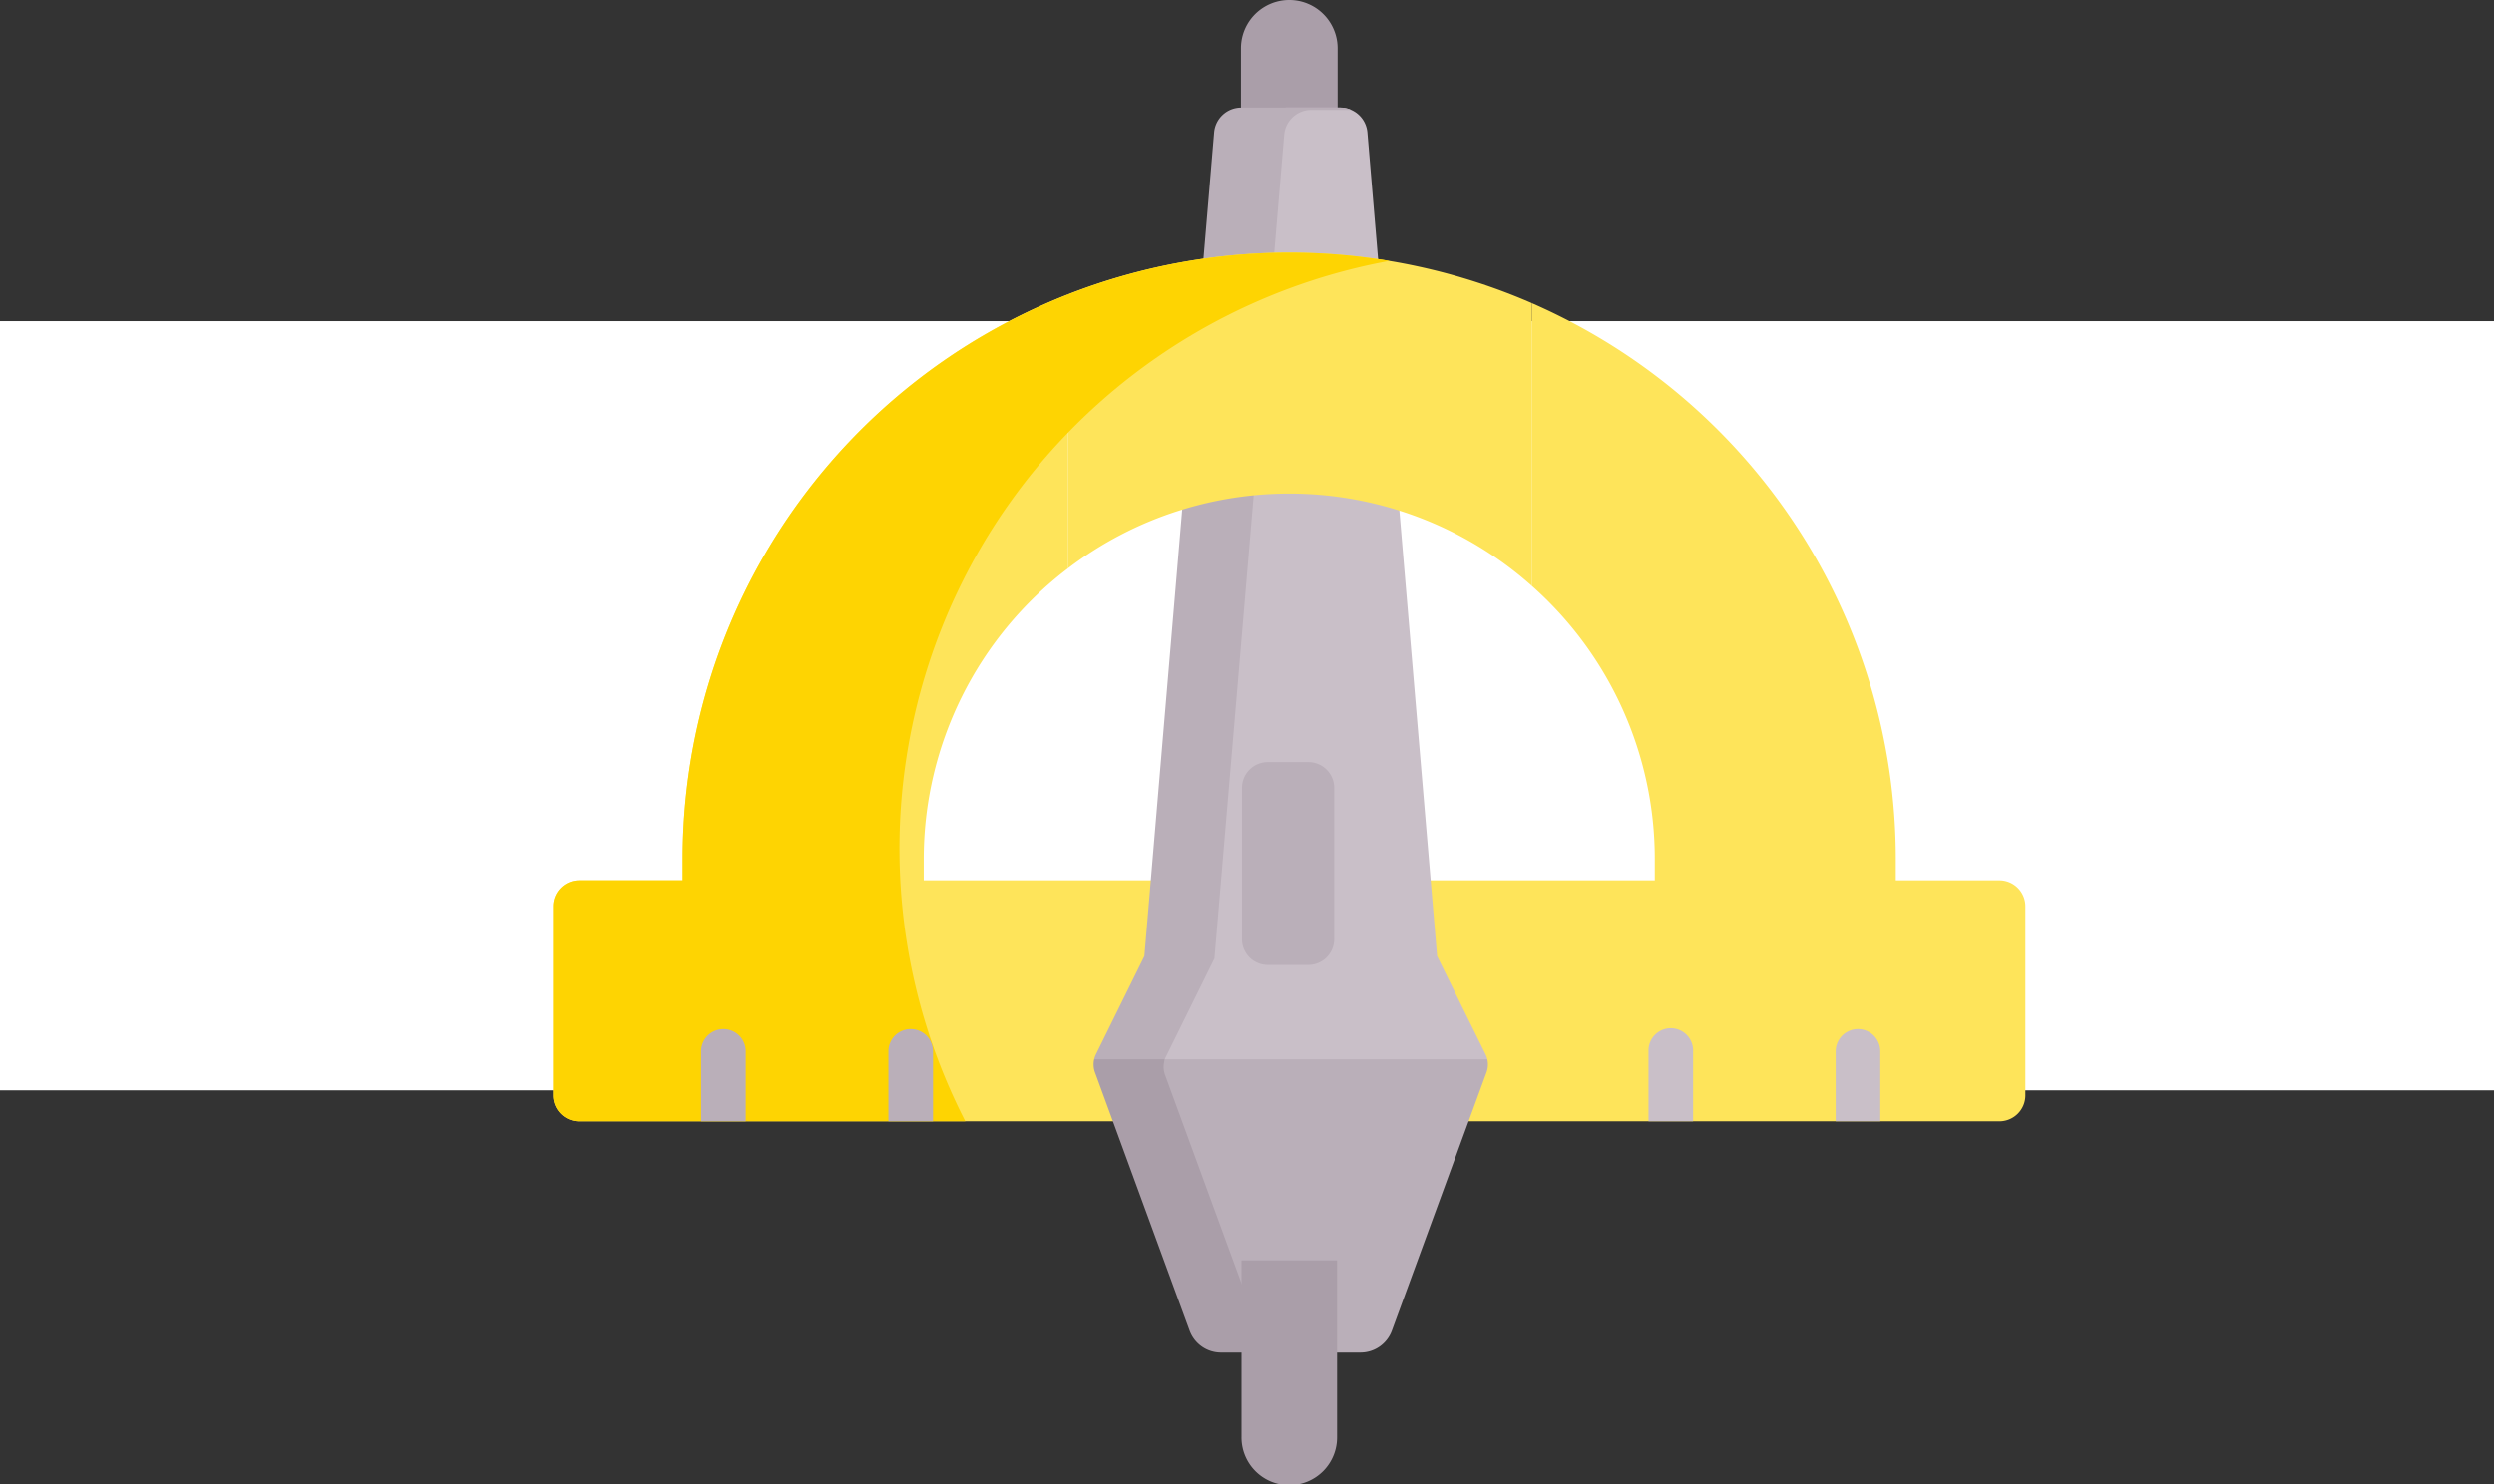<svg xmlns="http://www.w3.org/2000/svg" width="295" height="175.616" viewBox="0 0 295 175.616">
  <rect x="0" y="0" width="295" height="175.616" fill="#333333" stroke="none"/>
  <g id="_116" data-name="116" transform="translate(-4311 5356)">
    <rect id="Rectángulo_36957" data-name="Rectángulo 36957" width="295" height="91" transform="translate(4311 -5318)" fill="#fff"/>
    <g id="diseno-grafico" transform="translate(4374.333 -5356)">
      <path id="Trazado_103535" data-name="Trazado 103535" d="M244.688,21.531h-11.43V5.715a5.715,5.715,0,1,1,11.43,0Z" transform="translate(-149.806)" fill="#aa9ea9"/>
      <path id="Trazado_103536" data-name="Trazado 103536" d="M173.164,168.269H160.91v-2.523a71.754,71.754,0,0,0-43.07-65.775v33.444A43.14,43.14,0,0,1,132.4,165.746v2.523H45.931v-2.523A43.19,43.19,0,0,1,63,131.354V98.928a71.819,71.819,0,0,0-45.574,66.818v2.523H5.169A3.072,3.072,0,0,0,2.1,171.338v22.369a3.072,3.072,0,0,0,3.072,3.069H173.164a3.072,3.072,0,0,0,3.072-3.069V171.338A3.072,3.072,0,0,0,173.164,168.269Z" transform="translate(0 -64.111)" fill="#fee45a"/>
      <g id="Grupo_54356" data-name="Grupo 54356" transform="translate(117.667 35.784)">
        <path id="Trazado_103537" data-name="Trazado 103537" d="M330.478,101.677l0,0Z" transform="translate(-330.478 -101.677)" fill="#99e6fc"/>
        <path id="Trazado_103538" data-name="Trazado 103538" d="M330.49,101.682l.168.074v0Z" transform="translate(-330.486 -101.68)" fill="#99e6fc"/>
      </g>
      <g id="XMLID_947_" transform="translate(66.094 12.731)">
        <g id="Grupo_54357" data-name="Grupo 54357" transform="translate(0)">
          <path id="Trazado_103539" data-name="Trazado 103539" d="M238.745,148.179l-5.73-11.61L225.97,53.335l-1.2-14.218a3.214,3.214,0,0,0-3.2-2.942h-6.46l-3.69,3.163-6.46,81.971-7.873,27.466,2.064,6.14,3.516,3.226H231.59l7.366-9.366A2.584,2.584,0,0,0,238.745,148.179Z" transform="translate(-192.458 -36.174)" fill="#c9bfc8"/>
          <path id="Trazado_103540" data-name="Trazado 103540" d="M192.221,149.049a2.6,2.6,0,0,1,.211-.595l5.73-11.61,7.046-83.234,1.2-14.218a3.214,3.214,0,0,1,3.2-2.942h4.729a3.19,3.19,0,0,0-1.294-.276h-11.72a3.214,3.214,0,0,0-3.2,2.942l-1.2,14.218-7.046,83.234-5.73,11.611a2.609,2.609,0,0,0-.211.595l10.209,9.366h7.983Z" transform="translate(-183.937 -36.173)" fill="#baafb9"/>
        </g>
      </g>
      <path id="Trazado_103541" data-name="Trazado 103541" d="M241.459,280.208h-4.805a3.051,3.051,0,0,1-3.051-3.051V259.262a3.051,3.051,0,0,1,3.051-3.051h4.805a3.051,3.051,0,0,1,3.051,3.051v17.9A3.051,3.051,0,0,1,241.459,280.208Z" transform="translate(-150.03 -166.04)" fill="#baafb9"/>
      <path id="Trazado_103542" data-name="Trazado 103542" d="M175.141,89.859v32.426a43.143,43.143,0,0,1,54.841,2.062V90.9a71.937,71.937,0,0,0-54.841-1.04Z" transform="translate(-112.143 -55.042)" fill="#fee45a"/>
      <path id="Trazado_103543" data-name="Trazado 103543" d="M50.851,187.707H5.169A3.072,3.072,0,0,1,2.1,184.639V162.269A3.072,3.072,0,0,1,5.169,159.2H17.424v-2.523a71.766,71.766,0,0,1,83.589-70.762A70.686,70.686,0,0,0,50.851,187.707Z" transform="translate(0 -55.042)" fill="#fed402"/>
      <path id="Trazado_103544" data-name="Trazado 103544" d="M238.386,356.114h-42.18l.933,1.854L209.01,388l2.02,2.812h12.36a3.954,3.954,0,0,0,3.709-2.594l11.192-30.552A2.722,2.722,0,0,0,238.386,356.114Z" transform="translate(-125.794 -230.783)" fill="#baafb9"/>
      <path id="Trazado_103545" data-name="Trazado 103545" d="M203.377,388.494l-11.192-30.552a2.721,2.721,0,0,1-.125-1.364h0l.029-.16c0-.009,0-.018,0-.027h0l.049-.276h-8.334a2.72,2.72,0,0,0,.1,1.552l11.192,30.552a3.954,3.954,0,0,0,3.709,2.594h6.839A3.957,3.957,0,0,1,203.377,388.494Z" transform="translate(-117.712 -230.783)" fill="#aa9ea9"/>
      <g id="Grupo_54359" data-name="Grupo 54359" transform="translate(19.608 121.704)">
        <path id="Trazado_103546" data-name="Trazado 103546" d="M244.742,423.7h-11.3v20.848a5.651,5.651,0,1,0,11.3,0Z" transform="translate(-169.532 -396.286)" fill="#aa9ea9"/>
        <path id="Trazado_103547" data-name="Trazado 103547" d="M120.053,356.77v-8.322a2.64,2.64,0,0,0-5.279,0v8.322Z" transform="translate(-92.63 -345.809)" fill="#baafb9"/>
        <path id="Trazado_103548" data-name="Trazado 103548" d="M57.132,356.77v-8.322a2.64,2.64,0,0,0-5.279,0v8.322Z" transform="translate(-51.853 -345.809)" fill="#baafb9"/>
        <g id="Grupo_54358" data-name="Grupo 54358" transform="translate(112.046)">
          <path id="Trazado_103549" data-name="Trazado 103549" d="M375.5,348.449a2.64,2.64,0,1,0-5.279,0v8.322H375.5Z" transform="translate(-370.221 -345.809)" fill="#c9bfc8"/>
          <path id="Trazado_103550" data-name="Trazado 103550" d="M438.421,356.77v-8.322a2.64,2.64,0,0,0-5.279,0v8.322Z" transform="translate(-410.998 -345.809)" fill="#c9bfc8"/>
        </g>
      </g>
    </g>
  </g>
</svg>
